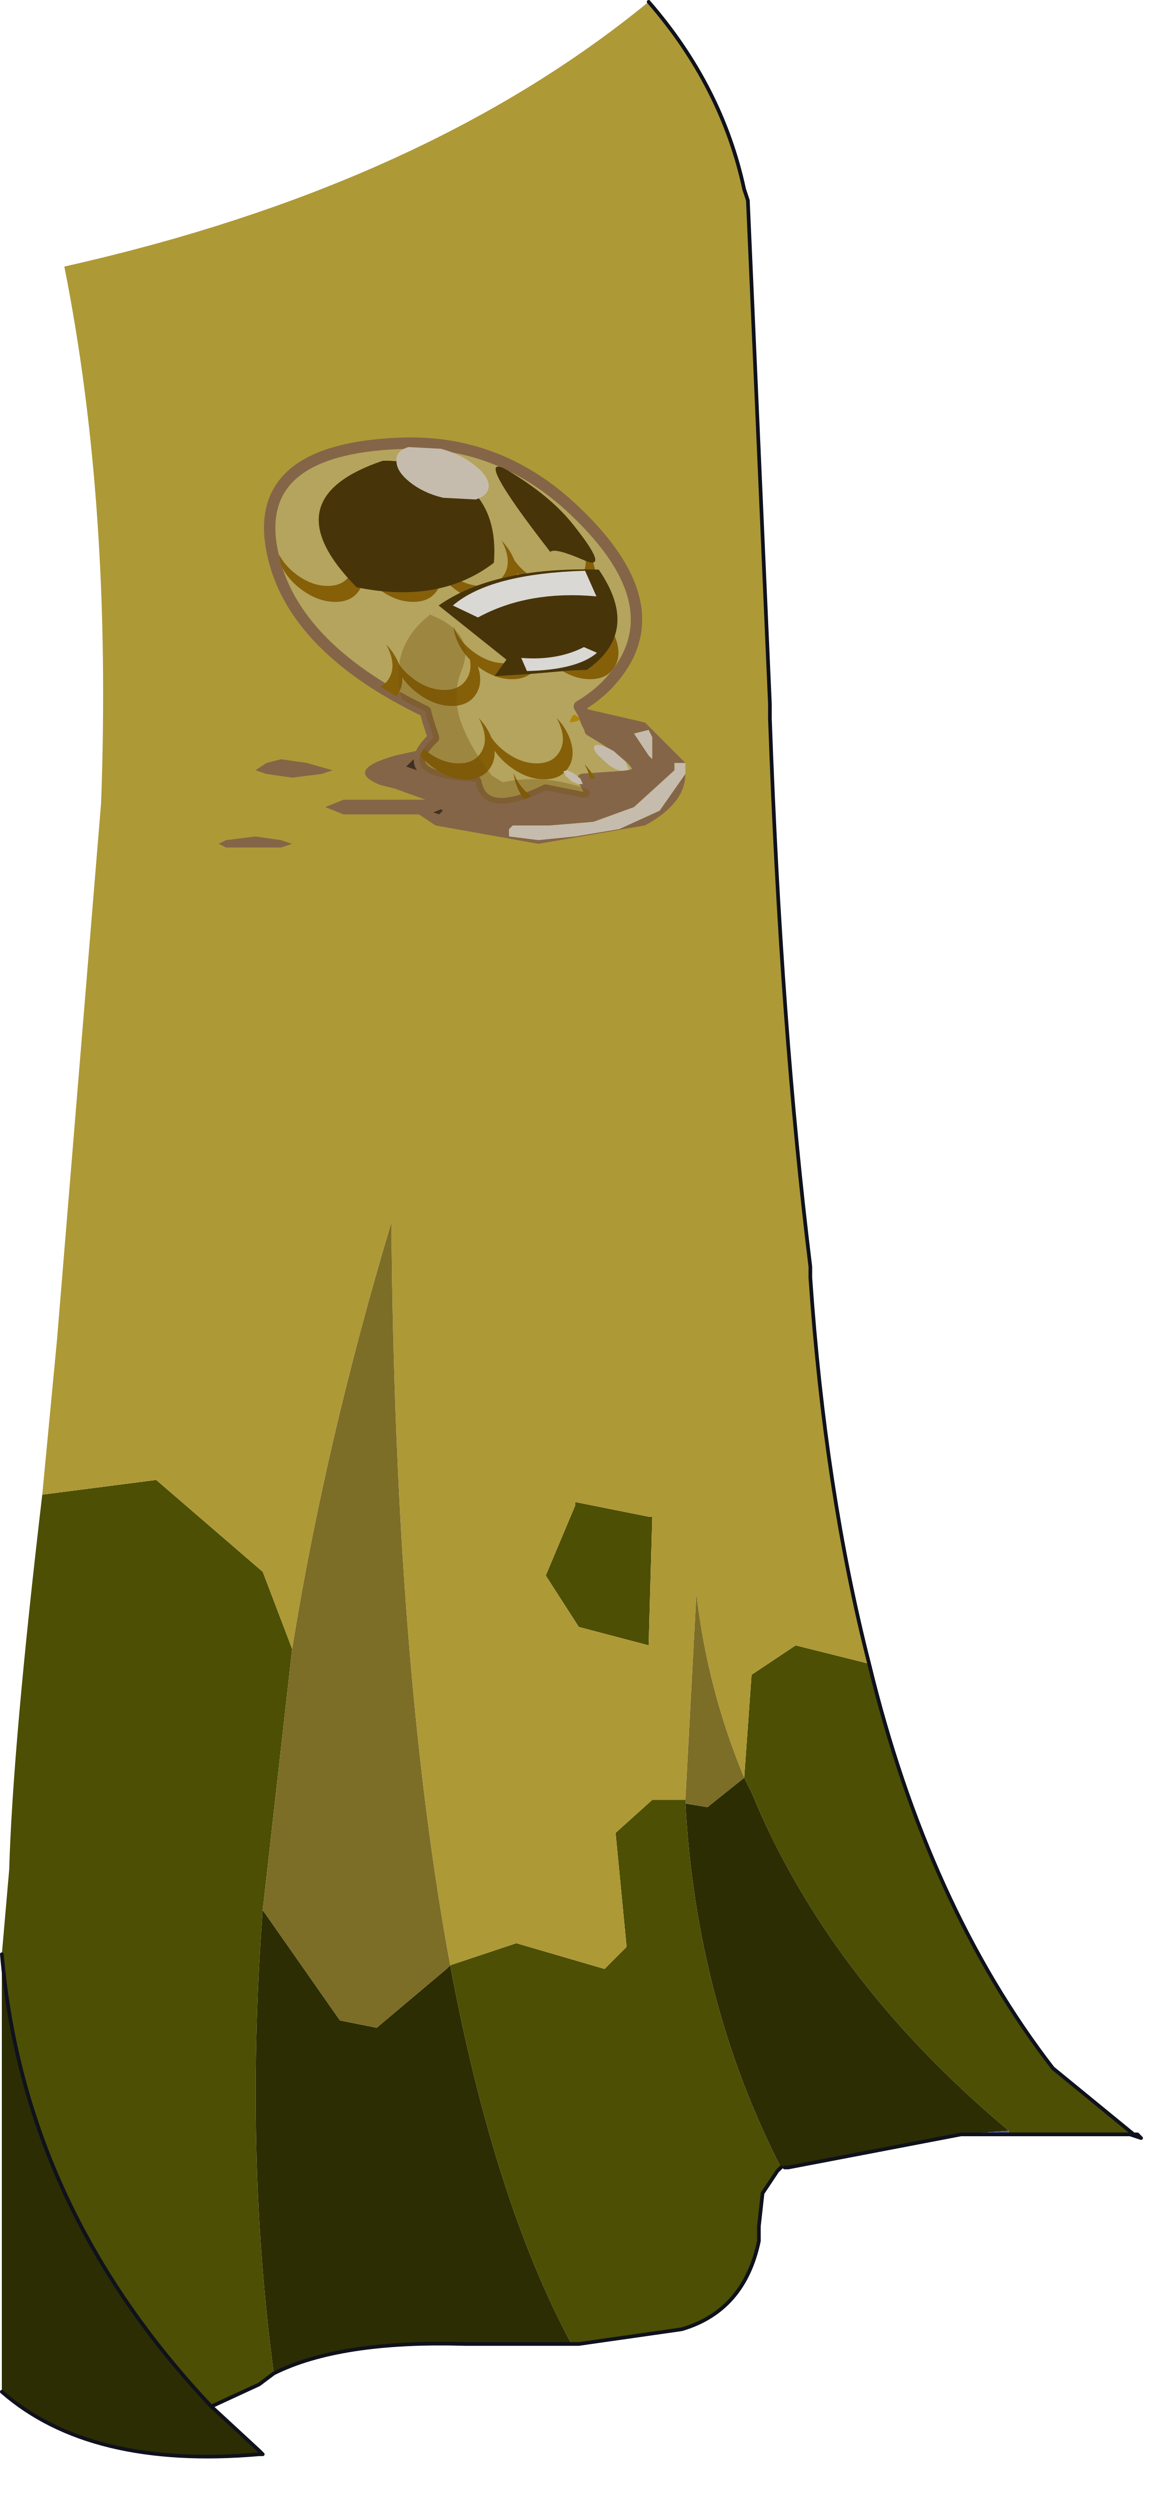 <?xml version="1.0" encoding="UTF-8" standalone="no"?>
<!DOCTYPE svg PUBLIC "-//W3C//DTD SVG 1.1//EN" "http://www.w3.org/Graphics/SVG/1.1/DTD/svg11.dtd">
<svg width="100%" height="100%" viewBox="0 0 16 34" version="1.1" xmlns="http://www.w3.org/2000/svg" xmlns:xlink="http://www.w3.org/1999/xlink" xml:space="preserve" xmlns:serif="http://www.serif.com/" style="fill-rule:evenodd;clip-rule:evenodd;stroke-linecap:round;stroke-linejoin:round;">
    <g transform="matrix(1,0,0,1,-267.225,-183.725)">
        <g>
            <g id="shape0">
                <path d="M279.05,206.35C279.583,208.55 280.417,210.383 281.55,211.85L282.65,212.75L280.95,212.75L280.95,212.7C279.317,211.333 278.15,209.8 277.45,208.1L277.35,207.9L277.45,206.5L278.05,206.1L279.05,206.35M277.8,213.25L277.6,213.55L277.55,214L277.55,214.2C277.417,214.833 277.067,215.233 276.5,215.4L275.1,215.6L275,215.6C274.3,214.3 273.75,212.583 273.35,210.45L274.25,210.15L275.45,210.5L275.75,210.2L275.6,208.65L276.1,208.2L276.55,208.2L276.55,208.25C276.65,210.05 277.083,211.7 277.85,213.2L277.8,213.25M270.95,216L270.75,216.15L270.1,216.45C268.4,214.65 267.45,212.6 267.25,210.3L267.35,209.15C267.383,208.017 267.533,206.317 267.8,204.05L269.35,203.85L270.8,205.1L271.2,206.15L270.8,209.7C270.633,211.9 270.683,214 270.95,216M276.05,206.1L275.1,205.85L274.65,205.15L275.05,204.2L275.05,204.15L276.05,204.35L276.1,204.35L276.05,206.1" style="fill:#4d4f04;"/>
                <path d="M280.3,212.75L277.95,213.2L277.85,213.2C277.083,211.7 276.65,210.05 276.55,208.25L276.85,208.3L277.35,207.9L277.45,208.1C278.15,209.8 279.317,211.333 280.95,212.7L280.3,212.75M275,215.6L273.55,215.6C272.417,215.567 271.55,215.7 270.95,216C270.683,214 270.633,211.9 270.8,209.7L271.85,211.2L272.35,211.3L273.3,210.5L273.35,210.45C273.75,212.583 274.3,214.3 275,215.6M270.1,216.45L270.75,217.05L270.75,217.1C269.217,217.233 268.05,216.95 267.25,216.25L267.25,210.3C267.45,212.6 268.4,214.65 270.1,216.45" style="fill:#2c2d02;"/>
                <path d="M273.3,210.5L273.35,210.45L273.3,210.5" style="fill:#0284c1;"/>
                <path d="M270.75,217.05L270.8,217.1L270.75,217.1L270.75,217.05" style="fill:#cf0;"/>
                <path d="M282.65,212.75L282.7,212.75L282.75,212.8L282.6,212.75L282.65,212.75M280.95,212.75L280.3,212.75L280.95,212.7L280.95,212.75M277.9,213.2L277.8,213.25L277.85,213.2L277.9,213.2" style="fill:#555ba0;"/>
                <path d="M267.8,204.05L268,201.95L268.6,194.65C268.7,191.95 268.533,189.517 268.1,187.35C271.367,186.617 274.017,185.417 276.05,183.75C276.717,184.517 277.15,185.367 277.35,186.3L277.4,186.45L277.7,193.3L277.7,193.5C277.8,196.3 277.983,198.783 278.25,200.95L278.25,201.1C278.383,203.033 278.65,204.783 279.05,206.35L278.05,206.1L277.45,206.5L277.35,207.9C277.017,207.1 276.8,206.267 276.7,205.4L276.55,208.2L276.1,208.2L275.6,208.65L275.75,210.2L275.45,210.5L274.25,210.15L273.35,210.45C272.85,207.75 272.583,204.383 272.55,200.35C271.95,202.35 271.5,204.283 271.2,206.15L270.8,205.1L269.35,203.85L267.8,204.05M276.05,206.1L276.1,204.35L276.05,204.35L275.05,204.15L275.05,204.2L274.65,205.15L275.1,205.85L276.05,206.1" style="fill:#ae9937;"/>
                <path d="M271.2,206.15C271.5,204.283 271.95,202.35 272.55,200.35C272.583,204.383 272.85,207.75 273.35,210.45L273.3,210.5L272.35,211.3L271.85,211.2L270.8,209.7L271.2,206.15M276.55,208.2L276.7,205.4C276.8,206.267 277.017,207.1 277.35,207.9L276.85,208.3L276.55,208.25L276.55,208.2" style="fill:#7c6d27;"/>
                <path d="M276.05,183.75C276.717,184.517 277.15,185.367 277.35,186.3L277.4,186.45L277.7,193.3L277.7,193.5C277.8,196.3 277.983,198.783 278.25,200.95L278.25,201.1C278.383,203.033 278.65,204.783 279.05,206.35C279.583,208.55 280.417,210.383 281.55,211.85L282.65,212.75L282.7,212.75L282.75,212.8L282.6,212.75L280.3,212.75L277.95,213.2L277.9,213.2M277.8,213.25L277.6,213.55L277.55,214L277.55,214.2C277.417,214.833 277.067,215.233 276.5,215.4L275.1,215.6L273.55,215.6C272.417,215.567 271.55,215.7 270.95,216L270.75,216.15L270.1,216.45L270.75,217.05L270.8,217.1L270.75,217.1C269.217,217.233 268.05,216.95 267.25,216.25M277.85,213.2L277.8,213.25M270.1,216.45C268.4,214.65 267.45,212.6 267.25,210.3" style="fill:none;fill-rule:nonzero;stroke:#0f121c;stroke-width:0.05px;"/>
            </g>
            <g id="shape1" transform="matrix(1,0,0,1,273.35,192.5)">
                <path d="M2.7,1.15L2.75,1.25L2.75,1.55L2.7,1.5L2.5,1.2L2.7,1.15M3.2,1.75L2.85,2.25L2.3,2.5L1.7,2.6L1.2,2.65L0.8,2.6L0.8,2.5L0.85,2.45L1.35,2.45L1.95,2.4L2.5,2.2L3.05,1.7L3.05,1.6L3.2,1.6L3.2,1.75" style="fill:#c6bcad;"/>
                <path d="M2.7,1.15L2.5,1.2L2.7,1.5L2.75,1.55L2.75,1.25L2.7,1.15M3.2,1.6L3.05,1.6L3.05,1.7L2.5,2.2L1.95,2.4L1.35,2.45L0.85,2.45L0.8,2.5L0.8,2.6L1.2,2.65L1.7,2.6L2.3,2.5L2.85,2.25L3.2,1.75C3.2,2.017 3.017,2.25 2.65,2.45L1.2,2.7L-0.2,2.45L-0.5,2.25L-0.55,2.2L-0.45,2.2L-0.15,2.3L-0.1,2.25L-0.2,2.15L-0.75,1.95L-0.95,1.9C-1.283,1.767 -1.217,1.633 -0.75,1.5L-0.3,1.4L0.05,1.3L0.3,0.85L0.35,0.9L0.75,1L1.15,0.9L1.35,0.75L2.65,1.05L3.2,1.6M-0.6,1.65L-0.45,1.7L-0.4,1.65L-0.5,1.55L-0.6,1.65" style="fill:#856547;"/>
                <path d="M-0.2,2.15L-0.1,2.25L-0.15,2.3L-0.45,2.2L-0.2,2.15M-0.6,1.65L-0.5,1.55L-0.4,1.65L-0.45,1.7L-0.6,1.65" style="fill:#403023;"/>
                <path d="M-0.3,2.3L-0.05,2.2L-0.3,2.1L-1.45,2.1L-1.7,2.2L-1.45,2.3L-0.3,2.3M-2.65,1.7L-2.5,1.75L-2.15,1.8L-1.75,1.75L-1.6,1.7L-1.95,1.6L-2.3,1.55L-2.5,1.6L-2.65,1.7M-3.05,2.65L-3.15,2.7L-3.05,2.75L-2.3,2.75L-2.15,2.7L-2.3,2.65L-2.65,2.6L-3.05,2.65" style="fill:#856547;"/>
            </g>
            <g id="sprite0" transform="matrix(0.155,0,0,0.155,274.65,192.3)">
                <g id="shape2">
                    <path d="M-12,-16.45C-6.533,-16.483 -1.717,-14.533 2.45,-10.6C8.683,-4.733 9.633,0.417 5.3,4.85C4.633,5.517 3.85,6.117 2.95,6.65L3.2,7.1L3.25,7.15L3.6,8.05L3.9,8.65L3.9,8.75C8.167,11.25 9.167,12.6 6.9,12.8L3.25,13.05C4.183,14.383 4.017,14.883 2.75,14.55L0,14C-3.667,15.8 -5.717,15.55 -6.15,13.25C-11.083,13.017 -12.317,11.733 -9.85,9.4L-10.3,8.05L-10.55,7.15L-10.55,7.1C-18.65,3.2 -23.167,-1.65 -24.1,-7.45C-25.033,-13.283 -21,-16.283 -12,-16.45" style="fill:#b4a45d;"/>
                    <path d="M-12,-16.45C-6.533,-16.483 -1.717,-14.533 2.45,-10.6C8.683,-4.733 9.633,0.417 5.3,4.85C4.633,5.517 3.85,6.117 2.95,6.65L3.2,7.1L3.25,7.15L3.6,8.05L3.9,8.65L3.9,8.75C8.167,11.25 9.167,12.6 6.9,12.8L3.25,13.05C4.183,14.383 4.017,14.883 2.75,14.55L0,14C-3.667,15.8 -5.717,15.55 -6.15,13.25C-11.083,13.017 -12.317,11.733 -9.85,9.4L-10.3,8.05L-10.55,7.15L-10.55,7.1C-18.65,3.2 -23.167,-1.65 -24.1,-7.45C-25.033,-13.283 -21,-16.283 -12,-16.45Z" style="fill:none;fill-rule:nonzero;stroke:#856547;stroke-width:1px;"/>
                </g>
                <g>
                    <clipPath id="_clip1">
                        <path d="M-12.3,-17.25C-6.633,-16.75 -1.717,-14.533 2.45,-10.6C8.683,-4.733 9.633,0.417 5.3,4.85C4.633,5.517 3.85,6.117 2.95,6.65L3.2,7.1L3.6,8.05L3.9,8.65L3.9,8.75C8.167,11.25 9.167,12.6 6.9,12.8L3.25,13.05C4.183,14.383 4.017,14.883 2.75,14.55L0,14C-3.667,15.8 -5.717,15.55 -6.15,13.25C-11.083,13.017 -12.317,11.733 -9.85,9.4L-10.3,8.05L-10.55,7.15L-10.55,7.1C-18.65,3.2 -22.983,-1.7 -23.55,-7.6C-24.15,-13.5 -20.4,-16.717 -12.3,-17.25"/>
                    </clipPath>
                    <g clip-path="url(#_clip1)">
                        <g id="shape4" transform="matrix(0.14,0,0.052,0.14,-14.15,18.6)">
                            <path d="M0,12.95C0,10.35 0.333,7.9 1,5.6C1.167,11.833 3.45,17.15 7.85,21.55C12.45,26.15 18,28.45 24.5,28.45C31,28.45 36.533,26.15 41.1,21.55C45.7,16.983 48,11.45 48,4.95C48,3.217 47.85,1.567 47.55,0C49.75,3.667 50.9,7.767 51,12.3C52.1,15.733 54.017,18.817 56.75,21.55C61.35,26.15 66.9,28.45 73.4,28.45C79.9,28.45 85.433,26.15 90,21.55C94.6,16.983 96.9,11.45 96.9,4.95C96.9,3.217 96.75,1.567 96.45,0C98.75,3.833 99.9,8.15 99.9,12.95C99.9,19.983 97.4,25.983 92.4,30.95C87.433,35.95 81.433,38.45 74.4,38.45C67.367,38.45 61.35,35.95 56.35,30.95C53.25,27.85 51.117,24.35 49.95,20.45C48.783,24.35 46.633,27.85 43.5,30.95C38.533,35.95 32.533,38.45 25.5,38.45C18.467,38.45 12.45,35.95 7.45,30.95C2.483,25.983 0,19.983 0,12.95" style="fill:#865f09;"/>
                            <path d="M96.5,12.95C96.5,10.35 96.833,7.9 97.5,5.6C97.667,11.833 99.95,17.15 104.35,21.55C108.95,26.15 114.5,28.45 121,28.45C127.5,28.45 133.033,26.15 137.6,21.55C142.2,16.983 144.5,11.45 144.5,4.95C144.5,3.217 144.35,1.567 144.05,0C146.25,3.667 147.4,7.767 147.5,12.3C148.6,15.733 150.517,18.817 153.25,21.55C157.85,26.15 163.4,28.45 169.9,28.45C176.4,28.45 181.933,26.15 186.5,21.55C191.1,16.983 193.4,11.45 193.4,4.95C193.4,3.217 193.25,1.567 192.95,0C195.25,3.833 196.4,8.15 196.4,12.95C196.4,19.983 193.9,25.983 188.9,30.95C183.933,35.95 177.933,38.45 170.9,38.45C163.867,38.45 157.85,35.95 152.85,30.95C149.75,27.85 147.617,24.35 146.45,20.45C145.283,24.35 143.133,27.85 140,30.95C135.033,35.95 129.033,38.45 122,38.45C114.967,38.45 108.95,35.95 103.95,30.95C98.983,25.983 96.5,19.983 96.5,12.95" style="fill:#865f09;"/>
                            <path d="M0,78.15C0,75.55 0.333,73.1 1,70.8C1.167,77.033 3.45,82.35 7.85,86.75C12.45,91.35 18,93.65 24.5,93.65C31,93.65 36.533,91.35 41.1,86.75C45.7,82.183 48,76.65 48,70.15C48,68.417 47.85,66.767 47.55,65.2C49.75,68.867 50.9,72.967 51,77.5C52.1,80.933 54.017,84.017 56.75,86.75C61.35,91.35 66.9,93.65 73.4,93.65C79.9,93.65 85.433,91.35 90,86.75C94.6,82.183 96.9,76.65 96.9,70.15C96.9,68.417 96.75,66.767 96.45,65.2C98.75,69.033 99.9,73.35 99.9,78.15C99.9,85.183 97.4,91.183 92.4,96.15C87.433,101.15 81.433,103.65 74.4,103.65C67.367,103.65 61.35,101.15 56.35,96.15C53.25,93.05 51.117,89.55 49.95,85.65C48.783,89.55 46.633,93.05 43.5,96.15C38.533,101.15 32.533,103.65 25.5,103.65C18.467,103.65 12.45,101.15 7.45,96.15C2.483,91.183 0,85.183 0,78.15" style="fill:#865f09;"/>
                            <path d="M92.9,61.4C92.9,58.8 93.233,56.35 93.9,54.05C94.067,60.283 96.35,65.6 100.75,70C105.35,74.6 110.9,76.9 117.4,76.9C123.9,76.9 129.433,74.6 134,70C138.6,65.433 140.9,59.9 140.9,53.4C140.9,51.667 140.75,50.017 140.45,48.45C142.65,52.117 143.8,56.217 143.9,60.75C145,64.183 146.917,67.267 149.65,70C154.25,74.6 159.8,76.9 166.3,76.9C172.8,76.9 178.333,74.6 182.9,70C187.5,65.433 189.8,59.9 189.8,53.4C189.8,51.667 189.65,50.017 189.35,48.45C191.65,52.283 192.8,56.6 192.8,61.4C192.8,68.433 190.3,74.433 185.3,79.4C180.333,84.4 174.333,86.9 167.3,86.9C160.267,86.9 154.25,84.4 149.25,79.4C146.15,76.3 144.017,72.8 142.85,68.9C141.683,72.8 139.533,76.3 136.4,79.4C131.433,84.4 125.433,86.9 118.4,86.9C111.367,86.9 105.35,84.4 100.35,79.4C95.383,74.433 92.9,68.433 92.9,61.4" style="fill:#865f09;"/>
                            <path d="M96.5,153.15C96.5,150.55 96.833,148.1 97.5,145.8C97.667,152.033 99.95,157.35 104.35,161.75C108.95,166.35 114.5,168.65 121,168.65C127.5,168.65 133.033,166.35 137.6,161.75C142.2,157.183 144.5,151.65 144.5,145.15C144.5,143.417 144.35,141.767 144.05,140.2C146.25,143.867 147.4,147.967 147.5,152.5C148.6,155.933 150.517,159.017 153.25,161.75C157.85,166.35 163.4,168.65 169.9,168.65C176.4,168.65 181.933,166.35 186.5,161.75C191.1,157.183 193.4,151.65 193.4,145.15C193.4,143.417 193.25,141.767 192.95,140.2C195.25,144.033 196.4,148.35 196.4,153.15C196.4,160.183 193.9,166.183 188.9,171.15C183.933,176.15 177.933,178.65 170.9,178.65C163.867,178.65 157.85,176.15 152.85,171.15C149.75,168.05 147.617,164.55 146.45,160.65C145.283,164.55 143.133,168.05 140,171.15C135.033,176.15 129.033,178.65 122,178.65C114.967,178.65 108.95,176.15 103.95,171.15C98.983,166.183 96.5,160.183 96.5,153.15" style="fill:#865f09;"/>
                            <path d="M40.85,124.15C40.85,121.55 41.183,119.1 41.85,116.8C42.017,123.033 44.3,128.35 48.7,132.75C53.3,137.35 58.85,139.65 65.35,139.65C71.85,139.65 77.383,137.35 81.95,132.75C86.55,128.183 88.85,122.65 88.85,116.15C88.85,114.417 88.7,112.767 88.4,111.2C90.6,114.867 91.75,118.967 91.85,123.5C92.95,126.933 94.867,130.017 97.6,132.75C102.2,137.35 107.75,139.65 114.25,139.65C120.75,139.65 126.283,137.35 130.85,132.75C135.45,128.183 137.75,122.65 137.75,116.15C137.75,114.417 137.6,112.767 137.3,111.2C139.6,115.033 140.75,119.35 140.75,124.15C140.75,131.183 138.25,137.183 133.25,142.15C128.283,147.15 122.283,149.65 115.25,149.65C108.217,149.65 102.2,147.15 97.2,142.15C94.1,139.05 91.967,135.55 90.8,131.65C89.633,135.55 87.483,139.05 84.35,142.15C79.383,147.15 73.383,149.65 66.35,149.65C59.317,149.65 53.3,147.15 48.3,142.15C43.333,137.183 40.85,131.183 40.85,124.15" style="fill:#865f09;"/>
                        </g>
                        <g id="shape41" serif:id="shape4" transform="matrix(0.14,0,0.052,0.14,-24.05,-7.9)">
                            <path d="M0,12.95C0,10.35 0.333,7.9 1,5.6C1.167,11.833 3.45,17.15 7.85,21.55C12.45,26.15 18,28.45 24.5,28.45C31,28.45 36.533,26.15 41.1,21.55C45.7,16.983 48,11.45 48,4.95C48,3.217 47.85,1.567 47.55,0C49.75,3.667 50.9,7.767 51,12.3C52.1,15.733 54.017,18.817 56.75,21.55C61.35,26.15 66.9,28.45 73.4,28.45C79.9,28.45 85.433,26.15 90,21.55C94.6,16.983 96.9,11.45 96.9,4.95C96.9,3.217 96.75,1.567 96.45,0C98.75,3.833 99.9,8.15 99.9,12.95C99.9,19.983 97.4,25.983 92.4,30.95C87.433,35.95 81.433,38.45 74.4,38.45C67.367,38.45 61.35,35.95 56.35,30.95C53.25,27.85 51.117,24.35 49.95,20.45C48.783,24.35 46.633,27.85 43.5,30.95C38.533,35.95 32.533,38.45 25.5,38.45C18.467,38.45 12.45,35.95 7.45,30.95C2.483,25.983 0,19.983 0,12.95" style="fill:#865f09;"/>
                            <path d="M96.5,12.95C96.5,10.35 96.833,7.9 97.5,5.6C97.667,11.833 99.95,17.15 104.35,21.55C108.95,26.15 114.5,28.45 121,28.45C127.5,28.45 133.033,26.15 137.6,21.55C142.2,16.983 144.5,11.45 144.5,4.95C144.5,3.217 144.35,1.567 144.05,0C146.25,3.667 147.4,7.767 147.5,12.3C148.6,15.733 150.517,18.817 153.25,21.55C157.85,26.15 163.4,28.45 169.9,28.45C176.4,28.45 181.933,26.15 186.5,21.55C191.1,16.983 193.4,11.45 193.4,4.95C193.4,3.217 193.25,1.567 192.95,0C195.25,3.833 196.4,8.15 196.4,12.95C196.4,19.983 193.9,25.983 188.9,30.95C183.933,35.95 177.933,38.45 170.9,38.45C163.867,38.45 157.85,35.95 152.85,30.95C149.75,27.85 147.617,24.35 146.45,20.45C145.283,24.35 143.133,27.85 140,30.95C135.033,35.95 129.033,38.45 122,38.45C114.967,38.45 108.95,35.95 103.95,30.95C98.983,25.983 96.5,19.983 96.5,12.95" style="fill:#865f09;"/>
                            <path d="M0,78.15C0,75.55 0.333,73.1 1,70.8C1.167,77.033 3.45,82.35 7.85,86.75C12.45,91.35 18,93.65 24.5,93.65C31,93.65 36.533,91.35 41.1,86.75C45.7,82.183 48,76.65 48,70.15C48,68.417 47.85,66.767 47.55,65.2C49.75,68.867 50.9,72.967 51,77.5C52.1,80.933 54.017,84.017 56.75,86.75C61.35,91.35 66.9,93.65 73.4,93.65C79.9,93.65 85.433,91.35 90,86.75C94.6,82.183 96.9,76.65 96.9,70.15C96.9,68.417 96.75,66.767 96.45,65.2C98.75,69.033 99.9,73.35 99.9,78.15C99.9,85.183 97.4,91.183 92.4,96.15C87.433,101.15 81.433,103.65 74.4,103.65C67.367,103.65 61.35,101.15 56.35,96.15C53.25,93.05 51.117,89.55 49.95,85.65C48.783,89.55 46.633,93.05 43.5,96.15C38.533,101.15 32.533,103.65 25.5,103.65C18.467,103.65 12.45,101.15 7.45,96.15C2.483,91.183 0,85.183 0,78.15" style="fill:#865f09;"/>
                            <path d="M92.9,61.4C92.9,58.8 93.233,56.35 93.9,54.05C94.067,60.283 96.35,65.6 100.75,70C105.35,74.6 110.9,76.9 117.4,76.9C123.9,76.9 129.433,74.6 134,70C138.6,65.433 140.9,59.9 140.9,53.4C140.9,51.667 140.75,50.017 140.45,48.45C142.65,52.117 143.8,56.217 143.9,60.75C145,64.183 146.917,67.267 149.65,70C154.25,74.6 159.8,76.9 166.3,76.9C172.8,76.9 178.333,74.6 182.9,70C187.5,65.433 189.8,59.9 189.8,53.4C189.8,51.667 189.65,50.017 189.35,48.45C191.65,52.283 192.8,56.6 192.8,61.4C192.8,68.433 190.3,74.433 185.3,79.4C180.333,84.4 174.333,86.9 167.3,86.9C160.267,86.9 154.25,84.4 149.25,79.4C146.15,76.3 144.017,72.8 142.85,68.9C141.683,72.8 139.533,76.3 136.4,79.4C131.433,84.4 125.433,86.9 118.4,86.9C111.367,86.9 105.35,84.4 100.35,79.4C95.383,74.433 92.9,68.433 92.9,61.4" style="fill:#865f09;"/>
                            <path d="M96.5,153.15C96.5,150.55 96.833,148.1 97.5,145.8C97.667,152.033 99.95,157.35 104.35,161.75C108.95,166.35 114.5,168.65 121,168.65C127.5,168.65 133.033,166.35 137.6,161.75C142.2,157.183 144.5,151.65 144.5,145.15C144.5,143.417 144.35,141.767 144.05,140.2C146.25,143.867 147.4,147.967 147.5,152.5C148.6,155.933 150.517,159.017 153.25,161.75C157.85,166.35 163.4,168.65 169.9,168.65C176.4,168.65 181.933,166.35 186.5,161.75C191.1,157.183 193.4,151.65 193.4,145.15C193.4,143.417 193.25,141.767 192.95,140.2C195.25,144.033 196.4,148.35 196.4,153.15C196.4,160.183 193.9,166.183 188.9,171.15C183.933,176.15 177.933,178.65 170.9,178.65C163.867,178.65 157.85,176.15 152.85,171.15C149.75,168.05 147.617,164.55 146.45,160.65C145.283,164.55 143.133,168.05 140,171.15C135.033,176.15 129.033,178.65 122,178.65C114.967,178.65 108.95,176.15 103.95,171.15C98.983,166.183 96.5,160.183 96.5,153.15" style="fill:#865f09;"/>
                            <path d="M40.85,124.15C40.85,121.55 41.183,119.1 41.85,116.8C42.017,123.033 44.3,128.35 48.7,132.75C53.3,137.35 58.85,139.65 65.35,139.65C71.85,139.65 77.383,137.35 81.95,132.75C86.55,128.183 88.85,122.65 88.85,116.15C88.85,114.417 88.7,112.767 88.4,111.2C90.6,114.867 91.75,118.967 91.85,123.5C92.95,126.933 94.867,130.017 97.6,132.75C102.2,137.35 107.75,139.65 114.25,139.65C120.75,139.65 126.283,137.35 130.85,132.75C135.45,128.183 137.75,122.65 137.75,116.15C137.75,114.417 137.6,112.767 137.3,111.2C139.6,115.033 140.75,119.35 140.75,124.15C140.75,131.183 138.25,137.183 133.25,142.15C128.283,147.15 122.283,149.65 115.25,149.65C108.217,149.65 102.2,147.15 97.2,142.15C94.1,139.05 91.967,135.55 90.8,131.65C89.633,135.55 87.483,139.05 84.35,142.15C79.383,147.15 73.383,149.65 66.35,149.65C59.317,149.65 53.3,147.15 48.3,142.15C43.333,137.183 40.85,131.183 40.85,124.15" style="fill:#865f09;"/>
                        </g>
                        <g id="shape5">
                            <path d="M3.15,18.05L-1.7,18.05C-3.2,19.717 -5.117,19.083 -7.45,16.15C-11.583,15.65 -13.9,13.7 -14.4,10.3C-14.533,9.7 -14.317,9.317 -13.75,9.15L-11.35,9.2L-11.6,8.65C-13.767,4.383 -13.283,1.033 -10.15,-1.4C-7.45,-0.333 -6.517,1.267 -7.35,3.4C-8.05,5.067 -8,6.817 -7.2,8.65C-6.633,9.983 -5.817,11.333 -4.75,12.7L-3.95,13.2L-3.75,13.3C-1.183,12.767 1.433,13.033 4.1,14.1C4.9,14.433 5.383,14.983 5.55,15.75C5.883,17.35 5.083,18.117 3.15,18.05" style="fill:#725209;fill-opacity:0.34;"/>
                        </g>
                    </g>
                </g>
                <g id="shape6">
                    <path d="M0.4,-6.9C-4.367,-13.033 -5.583,-15.4 -3.25,-14C-0.917,-12.6 0.9,-11.117 2.2,-9.55C4.633,-6.55 5,-5.433 3.3,-6.2C1.6,-6.933 0.633,-7.167 0.4,-6.9" style="fill:#473409;"/>
                    <path d="M-14.3,-14.9L-13.7,-14.9C-7.167,-14.467 -4.117,-11.483 -4.55,-5.95C-7.717,-3.517 -11.733,-2.8 -16.6,-3.8C-21.7,-8.967 -20.933,-12.667 -14.3,-14.9" style="fill:#473409;"/>
                    <path d="M3.5,3.45L2.2,3.5L-1.3,3.8L-4.5,4L-3.45,2.55L-9.4,-2.2C-6.167,-4.467 -1.483,-5.517 4.65,-5.35C7.15,-1.717 6.8,1.217 3.6,3.45L3.5,3.45" style="fill:#473409;"/>
                    <path d="M2.65,7.45C3.183,7.783 3,7.983 2.1,8.05C2.267,7.483 2.45,7.283 2.65,7.45" style="fill:#b18609;"/>
                    <path d="M-9,-11.65C-10.133,-11.917 -11.1,-12.367 -11.9,-13C-12.7,-13.633 -13.1,-14.25 -13.1,-14.85C-13.167,-15.45 -12.817,-15.867 -12.05,-16.1L-9.2,-15.95C-8.067,-15.65 -7.1,-15.183 -6.3,-14.55C-5.5,-13.95 -5.067,-13.35 -5,-12.75C-5,-12.15 -5.383,-11.733 -6.15,-11.5L-9,-11.65" style="fill:#c6bcad;"/>
                    <path d="M4.45,-3C0.45,-3.367 -3.017,-2.75 -5.95,-1.15L-8.15,-2.2C-5.983,-4.067 -2.117,-5.083 3.45,-5.25L4.45,-3" style="fill:#dad8d5;"/>
                    <path d="M4.5,1.95C3.333,2.95 1.283,3.483 -1.65,3.55L-2.15,2.4C-0.05,2.567 1.783,2.25 3.35,1.45L4.5,1.95" style="fill:#dad8d5;"/>
                    <path d="M7,11.5L7.3,12.2L6.7,12.3C6.333,12.267 5.95,12.1 5.55,11.8L4.55,10.9C4.283,10.567 4.183,10.333 4.25,10.2C4.283,10.033 4.467,9.983 4.8,10.05C5.167,10.15 5.567,10.333 6,10.6L7,11.5" style="fill:#c6bcad;"/>
                    <path d="M3.05,13L3.25,13.45L2.9,13.5L2.3,13.25L1.75,12.75L1.55,12.35L1.9,12.25L2.5,12.55L3.05,13" style="fill:#c6bcad;"/>
                </g>
            </g>
        </g>
    </g>
</svg>
